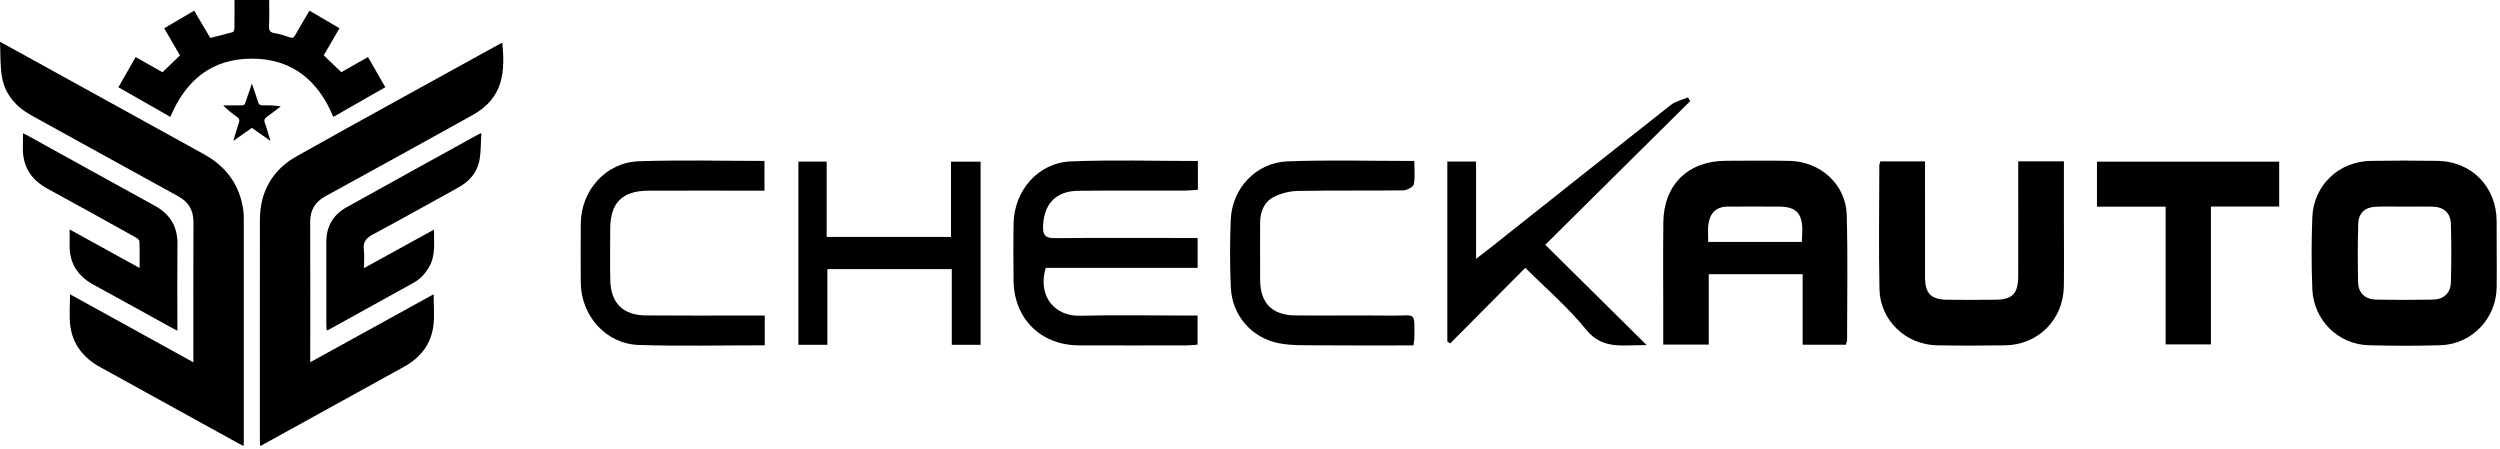 <svg width="757" height="136" viewBox="0 0 757 136" fill="none" xmlns="http://www.w3.org/2000/svg">
<g clip-path="url(#clip0_482_19)">
<path d="M0 12.65C2.41 13.97 4.35 15.04 6.29 16.1C24.81 26.32 43.33 36.53 61.85 46.75C68.53 50.45 72.57 56 73.67 63.6C73.81 64.58 73.82 65.58 73.82 66.57C73.83 88.93 73.83 111.28 73.82 133.64C73.82 134.05 73.79 134.46 73.76 135.04C73.23 134.78 72.82 134.59 72.42 134.37C58.4 126.64 44.4 118.9 30.37 111.19C25.34 108.42 22.01 104.35 21.28 98.61C20.89 95.56 21.21 92.41 21.21 89.11C33.62 95.95 45.95 102.75 58.55 109.7C58.55 108.84 58.55 108.3 58.55 107.75C58.55 94.28 58.51 80.81 58.58 67.34C58.6 63.69 57.14 61.17 53.94 59.42C39.12 51.3 24.34 43.1 9.53 34.95C4.79 32.34 1.49 28.57 0.58 23.21C0.02 19.88 0.18 16.45 0 12.65Z" fill="black"/>
<path d="M131.3 89.1C131.3 92.42 131.62 95.57 131.23 98.63C130.52 104.25 127.3 108.32 122.36 111.05C109.01 118.42 95.66 125.79 82.3 133.15C81.191 133.76 80.081 134.37 78.781 135.08C78.74 134.48 78.691 134.04 78.691 133.61C78.691 111.25 78.66 88.9 78.701 66.54C78.721 58.02 82.501 51.42 89.861 47.29C110.29 35.84 130.84 24.61 151.34 13.29C151.58 13.16 151.84 13.07 152.11 12.95C152.91 21.67 152.6 29.57 143.06 34.87C128.24 43.1 113.4 51.28 98.531 59.43C95.391 61.15 93.91 63.63 93.921 67.22C93.981 80.74 93.941 94.26 93.941 107.77C93.941 108.28 93.941 108.8 93.941 109.68C106.51 102.76 118.83 95.97 131.3 89.1Z" fill="black"/>
<path d="M98.03 16.75C99.84 18.48 101.53 20.11 103.35 21.86C105.76 20.49 108.51 18.93 111.43 17.27C113.18 20.33 114.9 23.33 116.67 26.41C111.39 29.43 106.19 32.4 100.93 35.4C96.35 24.35 88.42 17.77 76.3 17.76C64.17 17.74 56.23 24.28 51.59 35.4C46.37 32.42 41.19 29.46 35.85 26.42C37.6 23.36 39.32 20.36 41.08 17.27C43.97 18.91 46.75 20.49 49.2 21.88C51.01 20.13 52.67 18.53 54.49 16.77C53.01 14.22 51.41 11.46 49.72 8.56C52.71 6.8 55.66 5.07 58.79 3.23C60.43 6 62.05 8.74 63.67 11.48C66 10.9 68.28 10.37 70.52 9.71C70.79 9.63 70.99 8.86 70.99 8.41C71.03 5.63 71.01 2.86 71.01 0C74.53 0 77.91 0 81.5 0C81.5 2.6 81.6 5.18 81.46 7.76C81.38 9.22 81.78 9.85 83.28 10.07C84.81 10.3 86.3 10.8 87.77 11.32C88.58 11.61 88.94 11.42 89.33 10.72C90.73 8.26 92.18 5.83 93.71 3.23C96.75 5.01 99.74 6.76 102.8 8.55C101.14 11.41 99.53 14.17 98.03 16.75Z" fill="black"/>
<path d="M6.94 40.35C7.57 40.66 7.99 40.84 8.39 41.06C21.21 48.13 34.01 55.24 46.84 62.28C51.46 64.81 53.79 68.54 53.73 73.88C53.64 82.06 53.71 90.24 53.71 98.41C53.71 98.92 53.71 99.42 53.71 100.13C53.12 99.83 52.7 99.64 52.3 99.42C44.32 95.02 36.35 90.6 28.35 86.23C23.46 83.56 20.9 79.58 21.08 73.93C21.12 72.56 21.09 71.19 21.09 69.48C28.2 73.39 35.1 77.2 42.27 81.15C42.27 78.27 42.33 75.65 42.21 73.04C42.19 72.62 41.49 72.11 40.99 71.83C32.17 66.93 23.35 62 14.46 57.18C9.34 54.41 6.74 50.28 6.93 44.44C6.98 43.17 6.94 41.89 6.94 40.35Z" fill="black"/>
<path d="M145.76 40.31C145.56 43.29 145.66 46.05 145.14 48.69C144.41 52.41 141.96 55.03 138.65 56.85C130.09 61.56 121.57 66.37 112.95 70.97C110.89 72.07 109.86 73.24 110.17 75.65C110.39 77.36 110.21 79.11 110.21 81.19C117.38 77.24 124.28 73.44 131.41 69.52C131.35 73.49 131.96 77.23 130.01 80.69C128.84 82.76 127.31 84.47 125.24 85.62C116.66 90.39 108.05 95.13 99.45 99.88C99.33 99.95 99.19 99.96 98.91 100.04C98.88 99.56 98.82 99.12 98.82 98.68C98.82 90.22 98.82 81.76 98.81 73.3C98.8 68.63 100.83 65.06 104.86 62.81C118.09 55.42 131.38 48.13 144.65 40.8C144.89 40.65 145.15 40.57 145.76 40.31Z" fill="black"/>
<path d="M76.27 25.29C76.98 27.4 77.59 29.13 78.14 30.88C78.37 31.61 78.76 31.94 79.56 31.91C81.34 31.86 83.12 31.89 85.02 32.22C83.65 33.25 82.31 34.32 80.9 35.29C80.12 35.83 79.87 36.34 80.22 37.28C80.82 38.9 81.25 40.58 81.89 42.66C79.8 41.2 78.05 39.97 76.26 38.72C74.48 39.97 72.75 41.19 70.65 42.66C71.28 40.59 71.72 38.9 72.31 37.25C72.62 36.38 72.46 35.87 71.71 35.35C70.28 34.36 68.91 33.29 67.57 31.91C68.81 31.91 70.05 31.94 71.29 31.9C74.69 31.81 73.74 32.39 74.92 29.23C75.37 28.05 75.74 26.84 76.27 25.29Z" fill="black"/>
<path d="M756 76.62C756 80.11 756.05 83.6 755.99 87.09C755.84 96.51 748.4 104.26 738.95 104.54C731.72 104.75 724.48 104.74 717.25 104.54C707.97 104.28 700.55 96.94 700.17 87.51C699.89 80.29 699.88 73.04 700.17 65.82C700.55 56.08 708.17 48.87 717.95 48.71C724.68 48.6 731.42 48.6 738.15 48.71C748.42 48.87 755.92 56.59 755.98 66.9C756.01 70.14 756 73.38 756 76.62ZM728.33 62.57C725.34 62.57 722.35 62.47 719.36 62.6C716.16 62.73 714.16 64.51 714.07 67.73C713.9 73.58 713.91 79.44 714.02 85.29C714.08 88.68 716.07 90.63 719.44 90.71C725.17 90.84 730.9 90.82 736.63 90.72C740.01 90.66 742.05 88.77 742.14 85.38C742.29 79.53 742.3 73.67 742.13 67.82C742.03 64.43 739.94 62.65 736.55 62.57C733.81 62.51 731.07 62.56 728.33 62.57Z" fill="black"/>
<path d="M558.949 104.391C554.679 104.391 550.489 104.391 545.839 104.391C545.839 97.341 545.839 90.311 545.839 83.031C536.219 83.031 527.059 83.031 517.409 83.031C517.409 90.041 517.409 97.061 517.409 104.341C512.649 104.341 508.379 104.341 503.629 104.341C503.629 101.121 503.629 98.041 503.629 94.961C503.629 85.741 503.559 76.511 503.659 67.291C503.779 55.951 511.159 48.731 522.529 48.691C529.009 48.671 535.499 48.571 541.969 48.721C551.299 48.941 558.939 55.911 559.189 65.061C559.539 77.641 559.309 90.231 559.299 102.821C559.289 103.281 559.089 103.751 558.949 104.391ZM517.249 73.251C526.969 73.251 536.209 73.251 545.589 73.251C545.649 71.851 545.749 70.751 545.739 69.651C545.709 64.561 543.819 62.601 538.829 62.561C533.599 62.521 528.379 62.541 523.149 62.561C519.529 62.581 517.689 64.641 517.289 68.051C517.099 69.631 517.249 71.251 517.249 73.251Z" fill="black"/>
<path d="M569.37 48.87C573.72 48.87 578.03 48.87 582.89 48.87C582.89 50.25 582.89 51.57 582.89 52.89C582.89 63.24 582.87 73.59 582.9 83.95C582.92 88.9 584.7 90.69 589.65 90.76C594.51 90.82 599.38 90.82 604.24 90.76C609.35 90.7 611.09 88.92 611.11 83.66C611.15 73.43 611.12 63.21 611.12 52.98C611.12 51.65 611.12 50.31 611.12 48.86C615.93 48.86 620.24 48.86 624.95 48.86C624.95 55.36 624.95 61.69 624.95 68.01C624.95 74.25 625.02 80.48 624.93 86.72C624.78 96.8 617.16 104.44 607.1 104.57C600.24 104.66 593.38 104.69 586.52 104.56C577.01 104.37 569.28 96.98 569.1 87.49C568.85 75.02 569.04 62.55 569.06 50.07C569.06 49.73 569.23 49.39 569.37 48.87Z" fill="black"/>
<path d="M362.719 48.75C362.719 51.82 362.719 54.41 362.719 57.47C361.209 57.56 359.779 57.72 358.349 57.72C347.739 57.74 337.139 57.66 326.529 57.77C319.679 57.84 316.059 61.78 315.839 68.57C315.739 71.45 316.789 72.14 319.509 72.11C332.489 71.99 345.459 72.06 358.439 72.06C359.779 72.06 361.119 72.06 362.639 72.06C362.639 75.21 362.639 77.92 362.639 81.11C347.269 81.11 331.879 81.11 316.639 81.11C314.049 90.12 319.769 95.8 326.999 95.61C337.349 95.34 347.709 95.54 358.069 95.54C359.529 95.54 360.979 95.54 362.629 95.54C362.629 98.73 362.629 101.42 362.629 104.37C361.489 104.45 360.409 104.58 359.329 104.58C348.469 104.6 337.619 104.62 326.759 104.58C315.109 104.54 306.989 96.46 306.899 84.83C306.859 79.09 306.809 73.35 306.919 67.61C307.109 57.66 314.379 49.28 324.239 48.87C336.919 48.36 349.639 48.75 362.719 48.75Z" fill="black"/>
<path d="M467.91 74.111C478.18 84.27 488.01 94.001 498.62 104.51C491.38 104.37 485.33 106.06 480.24 99.77C474.79 93.031 468.08 87.3 461.86 81.091C454.15 88.85 446.63 96.421 439.12 103.99C438.83 103.8 438.54 103.61 438.25 103.42C438.25 85.331 438.25 67.231 438.25 48.91C440.94 48.91 443.63 48.91 446.95 48.91C446.95 58.38 446.95 67.871 446.95 78.38C449.18 76.65 450.53 75.63 451.86 74.581C469.85 60.321 487.81 46.02 505.86 31.831C507.33 30.68 509.36 30.241 511.12 29.48C511.35 29.86 511.58 30.23 511.8 30.61C497.24 45.05 482.67 59.48 467.91 74.111Z" fill="black"/>
<path d="M296.93 104.401C294.01 104.401 291.33 104.401 288.2 104.401C288.2 96.781 288.2 89.251 288.2 81.501C275.49 81.501 263.22 81.501 250.53 81.501C250.53 89.161 250.53 96.701 250.53 104.411C247.42 104.411 244.74 104.411 241.75 104.411C241.75 85.921 241.75 67.551 241.75 48.931C244.51 48.931 247.21 48.931 250.32 48.931C250.32 56.361 250.32 63.901 250.32 71.741C263 71.741 275.27 71.741 287.96 71.741C287.96 64.311 287.96 56.771 287.96 48.961C291.15 48.961 293.92 48.961 296.93 48.961C296.93 67.451 296.93 85.831 296.93 104.401Z" fill="black"/>
<path d="M690.14 48.961C690.14 53.511 690.14 57.811 690.14 62.541C683.2 62.541 676.52 62.541 669.47 62.541C669.47 76.641 669.47 90.311 669.47 104.291C664.82 104.291 660.54 104.291 655.75 104.291C655.75 90.511 655.75 76.751 655.75 62.571C648.58 62.571 641.9 62.571 634.96 62.571C634.96 57.851 634.96 53.541 634.96 48.961C653.23 48.961 671.5 48.961 690.14 48.961Z" fill="black"/>
<path d="M231.57 104.56C218.63 104.56 206.03 104.86 193.46 104.46C183.52 104.15 175.95 95.65 175.86 85.63C175.81 79.64 175.81 73.65 175.86 67.67C175.95 57.64 183.45 49.17 193.45 48.83C206.02 48.4 218.62 48.73 231.48 48.73C231.48 51.67 231.48 54.44 231.48 57.73C229.92 57.73 228.47 57.73 227.01 57.73C216.78 57.73 206.55 57.7 196.32 57.74C188.45 57.77 184.84 61.36 184.78 69.15C184.74 74.39 184.69 79.63 184.8 84.87C184.94 91.77 188.64 95.46 195.57 95.51C206.05 95.6 216.53 95.54 227.01 95.54C228.47 95.54 229.93 95.54 231.56 95.54C231.57 98.74 231.57 101.43 231.57 104.56Z" fill="black"/>
<path d="M427.979 104.591C418.049 104.591 408.339 104.651 398.639 104.561C394.789 104.531 390.849 104.651 387.109 103.901C378.859 102.241 373.039 95.371 372.689 87.01C372.399 80.16 372.379 73.281 372.679 66.43C373.089 56.98 380.379 49.211 389.879 48.861C402.449 48.391 415.049 48.74 428.249 48.74C428.249 51.221 428.539 53.59 428.099 55.81C427.929 56.63 426.029 57.62 424.899 57.641C414.289 57.781 403.679 57.611 393.079 57.81C390.569 57.861 387.849 58.511 385.639 59.67C382.699 61.221 381.549 64.221 381.559 67.581C381.569 73.32 381.529 79.061 381.569 84.8C381.609 91.74 385.199 95.451 392.169 95.51C402.029 95.6 411.889 95.46 421.749 95.57C428.749 95.641 428.339 93.99 428.269 102.511C428.259 103.001 428.129 103.491 427.979 104.591Z" fill="black"/>
</g>
<defs>
<clipPath id="clip0_482_19">
<rect width="756.01" height="135.07" fill="white"/>
</clipPath>
</defs>
</svg>

